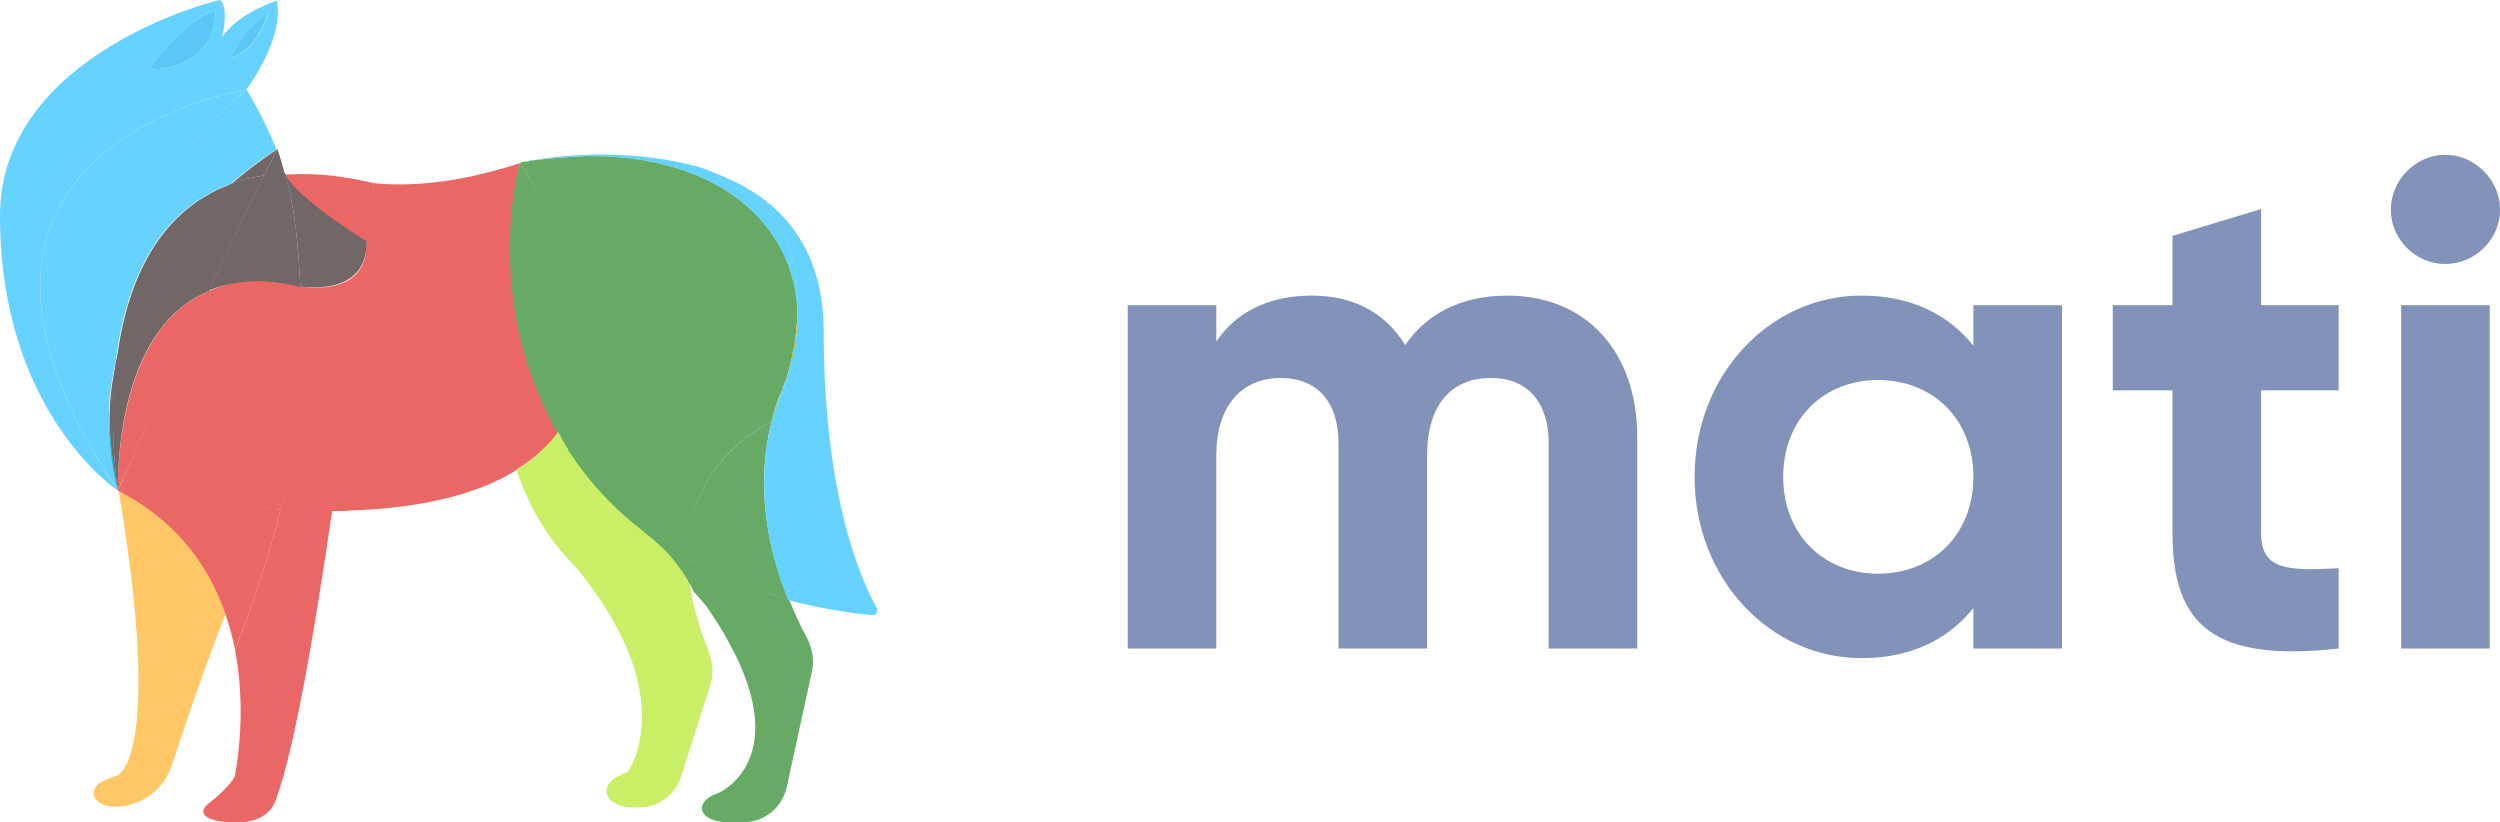 <?xml version="1.0" encoding="UTF-8"?> <svg xmlns="http://www.w3.org/2000/svg" width="76" height="25" viewBox="0 0 76 25" fill="none"> <path d="M45.827 8.986C44.407 8.986 43.363 9.549 42.716 10.489C42.132 9.528 41.172 8.986 39.877 8.986C38.541 8.986 37.56 9.507 36.976 10.384V9.278H34.283V19.715H36.976V13.849C36.976 12.284 37.79 11.491 38.938 11.491C40.065 11.491 40.691 12.242 40.691 13.474V19.715H43.384V13.849C43.384 12.284 44.136 11.491 45.325 11.491C46.453 11.491 47.079 12.242 47.079 13.474V19.715H49.772V13.286C49.772 10.676 48.206 8.986 45.827 8.986Z" fill="#8392B8"></path> <path d="M59.991 9.278V10.509C59.24 9.57 58.112 8.986 56.589 8.986C53.812 8.986 51.516 11.386 51.516 14.496C51.516 17.607 53.812 20.007 56.589 20.007C58.112 20.007 59.24 19.423 59.991 18.483V19.715H62.684V9.278H59.991ZM57.09 17.44C55.441 17.44 54.209 16.25 54.209 14.496C54.209 12.743 55.441 11.553 57.09 11.553C58.76 11.553 59.991 12.743 59.991 14.496C59.991 16.25 58.76 17.44 57.09 17.44Z" fill="#8392B8"></path> <path d="M71.096 11.866V9.278H68.737V6.355L66.044 7.17V9.278H64.228V11.866H66.044V16.208C66.044 19.026 67.318 20.133 71.096 19.715V17.273C69.551 17.356 68.737 17.335 68.737 16.208V11.866H71.096Z" fill="#8392B8"></path> <path d="M74.331 8.025C75.249 8.025 76.001 7.274 76.001 6.376C76.001 5.479 75.249 4.706 74.331 4.706C73.433 4.706 72.681 5.479 72.681 6.376C72.681 7.274 73.433 8.025 74.331 8.025ZM72.995 19.715H75.687V9.278H72.995V19.715Z" fill="#8392B8"></path> <path d="M23.942 11.471C24.082 10.905 24.223 10.244 24.27 9.536C24.27 10.15 24.152 10.81 23.942 11.471Z" fill="#00AB62"></path> <path d="M3.584 14.917C3.396 14.209 3.326 13.524 3.326 12.887C3.396 14.091 3.584 14.87 3.584 14.917Z" fill="#00B4FF"></path> <path d="M3.584 14.917C3.56 14.87 3.373 14.091 3.326 12.887V12.864C3.326 12.203 3.396 11.589 3.537 10.999C3.303 13.005 3.56 14.775 3.584 14.917Z" fill="#706766"></path> <path d="M7.013 18.275C6.303 20.039 5.635 22.009 5.228 23.256C4.983 24.008 4.285 24.523 3.495 24.523C2.799 24.523 2.586 23.949 3.235 23.696C3.413 23.627 3.54 23.585 3.558 23.58C3.56 23.579 3.56 23.579 3.562 23.578C3.621 23.556 4.96 22.951 3.607 14.917C5.879 16.097 6.685 16.504 7.013 18.275Z" fill="#FFC766"></path> <path d="M3.584 14.917C3.396 14.209 3.326 13.524 3.326 12.887C3.396 14.091 3.584 14.87 3.584 14.917Z" fill="#FFA200"></path> <path d="M8.529 15.483C7.1 15.412 5.328 15.527 3.586 14.917C3.656 14.775 4.802 12.084 6.325 8.851C7.051 8.568 8.011 8.238 9.134 8.686C9.134 8.686 9.113 8.712 9.183 8.736C9.465 10.915 9.133 13.255 8.529 15.483Z" fill="#EA6766"></path> <path d="M8.529 15.483C8.154 17.041 7.638 18.504 7.146 19.755C6.795 17.985 5.858 16.073 3.586 14.917C5.46 15.247 7.1 15.412 8.529 15.483Z" fill="#EA6766"></path> <path d="M10.097 15.531C9.562 19.224 8.935 22.853 8.378 24.339C8.206 24.8 7.745 24.996 7.253 24.996H7.083C6.412 24.996 5.86 24.776 6.399 24.378C6.596 24.232 7.108 23.779 7.151 23.538C7.27 22.868 7.456 21.376 7.145 19.756C7.637 18.505 8.152 17.042 8.527 15.484C9.089 15.531 9.605 15.531 10.097 15.531Z" fill="#EA6766"></path> <path d="M11.359 5.566C10.937 5.471 10.562 5.401 10.188 5.353C9.625 5.283 9.11 5.283 8.642 5.306C8.642 5.306 8.642 5.33 8.665 5.33C9.04 6.085 11.148 7.383 11.148 7.383C11.148 8.941 9.553 8.758 9.132 8.711C9.272 11.024 9.029 13.449 8.513 15.55C9.076 15.573 10.096 15.544 10.588 15.521C11.291 10.588 11.382 5.566 11.359 5.566C11.382 5.566 11.382 5.566 11.359 5.566Z" fill="#EA6766"></path> <path d="M6.347 8.851C4.825 12.085 3.653 14.776 3.583 14.917C3.583 14.681 3.489 10.008 6.347 8.851Z" fill="#EA6766"></path> <path d="M8.645 5.264C8.434 5.288 8.223 5.311 8.036 5.335C8.153 5.075 8.293 4.816 8.434 4.532C8.504 4.721 8.645 5.217 8.645 5.264Z" fill="#706766"></path> <path d="M8.435 4.532C8.294 4.792 8.177 5.052 8.036 5.335C7.685 5.382 7.334 5.477 7.029 5.595C7.826 4.91 8.435 4.532 8.435 4.532Z" fill="#706766"></path> <path d="M11.151 7.341C11.151 8.899 9.554 8.758 9.132 8.711C9.062 7.531 8.996 6.444 8.668 5.287C9.02 6.043 11.151 7.341 11.151 7.341Z" fill="#706766"></path> <path d="M7.028 5.595C5.787 6.657 4.123 8.522 3.538 11.024C3.795 8.876 4.639 6.468 7.028 5.595Z" fill="#706766"></path> <path d="M8.035 5.334C7.449 6.515 6.887 7.718 6.348 8.851C3.467 10.008 3.584 14.681 3.584 14.917C3.56 14.776 3.303 13.005 3.513 11.023C4.099 8.497 5.786 6.656 7.004 5.594C7.332 5.476 7.683 5.382 8.035 5.334Z" fill="#706766"></path> <path d="M9.134 8.712C9.064 8.712 9.06 8.712 9.06 8.712C7.935 8.428 7.077 8.545 6.35 8.828C6.889 7.695 7.451 6.491 8.037 5.311C8.224 5.287 8.435 5.264 8.646 5.24C8.646 5.24 8.646 5.264 8.669 5.264C8.997 6.444 9.064 7.555 9.134 8.712Z" fill="#706766"></path> <path d="M21.536 19.789C21.67 20.12 21.702 20.489 21.593 20.83L20.704 23.609C20.526 24.168 20.006 24.547 19.42 24.547H19.283C18.396 24.547 18.1 23.885 18.916 23.536C19.02 23.492 19.085 23.467 19.085 23.467C19.085 23.467 20.77 21.174 17.476 17.206C16.633 16.38 16.071 15.365 15.696 14.28C16.235 13.949 16.673 13.493 16.978 13.092C17.071 13.28 17.233 13.458 17.275 13.661C17.298 13.684 17.349 13.713 17.349 13.76C17.864 14.562 18.511 15.303 19.378 15.987C20.034 16.506 20.539 17.027 20.937 17.546C21.052 18.468 21.334 19.289 21.536 19.789Z" fill="#CAEE66"></path> <path d="M16.937 13.123C17.031 13.312 17.148 13.477 17.242 13.666C17.148 13.477 17.031 13.312 16.937 13.123C16.328 12.037 15.906 10.739 15.719 9.181C15.883 10.432 16.234 11.801 16.937 13.123Z" fill="#A6E200"></path> <path d="M23.918 11.495C23.731 12.132 23.544 12.604 23.473 12.769C23.544 12.462 23.661 12.155 23.778 11.849C23.848 11.731 23.895 11.613 23.918 11.495Z" fill="#A6E200"></path> <path d="M24.245 9.512C24.175 6.845 21.856 4.697 17.826 4.744C17.92 4.744 18.014 4.744 18.108 4.744C18.248 4.744 18.389 4.744 18.553 4.744C19.607 4.744 20.474 4.886 21.176 5.098H21.2C23.753 5.877 24.315 7.789 24.245 9.512Z" fill="#A6E200"></path> <path d="M24.509 19.349C24.687 19.676 24.762 20.057 24.682 20.421L23.915 23.935C23.779 24.555 23.231 24.996 22.597 24.996H22.132C21.276 24.996 21.021 24.402 21.825 24.11C21.845 24.103 21.855 24.099 21.855 24.099C21.855 24.099 24.883 22.794 20.918 17.669C20.895 17.48 20.918 17.183 20.918 16.995C21.973 17.585 23.05 17.962 23.987 18.222C24.171 18.69 24.359 19.072 24.509 19.349Z" fill="#66AA66"></path> <path d="M21.106 18.005C20.566 16.926 20.004 16.522 19.372 16.003C18.505 15.318 17.849 14.54 17.31 13.737C18.294 15.224 20.431 15.78 20.918 17.018C20.918 17.207 22.859 20.028 21.106 18.005Z" fill="#66AA66"></path> <path d="M23.963 18.222C23.026 17.962 21.948 17.584 20.894 16.994C20.894 15.555 21.433 13.902 23.448 12.817C23.448 12.817 23.448 12.793 23.471 12.77C22.909 14.894 23.424 16.9 23.963 18.222Z" fill="#66AA66"></path> <path d="M24.245 9.512C24.221 10.244 24.081 10.905 23.917 11.471C23.917 11.471 23.917 11.471 23.917 11.495C23.87 11.613 23.823 11.731 23.776 11.849C23.636 12.155 23.542 12.462 23.472 12.769C23.448 12.816 23.448 12.816 23.448 12.816C21.434 13.902 20.895 15.554 20.918 17.018C19.607 16.286 18.295 15.247 17.311 13.737C17.287 13.713 17.264 13.69 17.264 13.642C17.147 13.477 17.053 13.288 16.959 13.1C19.161 9.984 15.813 4.949 15.813 4.949C15.813 4.949 15.882 4.909 15.999 4.909C16.022 4.909 16.069 4.909 16.093 4.886C16.702 4.815 17.264 4.768 17.803 4.744H17.826C21.855 4.697 24.174 6.845 24.245 9.512Z" fill="#66AA66"></path> <path d="M15.719 14.28C14.547 15.012 12.767 15.507 10.12 15.531C10.846 10.574 11.36 5.568 11.36 5.568C12.507 5.686 14.009 5.547 15.812 4.957C15.719 5.216 14.337 10.244 15.719 14.28Z" fill="#EA6766"></path> <path d="M16.976 13.116C16.672 13.541 16.228 13.949 15.689 14.279C14.307 10.243 15.718 5.234 15.788 4.974C15.765 5.139 15.414 6.892 15.695 9.134V9.158C15.905 10.739 16.391 12.03 16.976 13.116Z" fill="#EA6766"></path> <path d="M15.598 9.089C15.317 6.823 15.739 5.123 15.813 4.949C15.813 4.949 19.394 10.267 16.927 13.141C16.341 12.055 15.785 10.647 15.598 9.089Z" fill="#66AA66"></path> <path d="M23.801 11.825C23.848 11.707 23.895 11.589 23.942 11.471C23.754 12.108 23.567 12.58 23.496 12.745C23.567 12.462 23.66 12.155 23.801 11.825Z" fill="#66D2FF"></path> <path d="M24.247 9.536C24.27 10.15 24.153 10.81 23.919 11.471C24.082 10.928 24.223 10.244 24.247 9.536Z" fill="#FFBD00"></path> <path d="M26.654 18.484C26.71 18.582 26.635 18.709 26.523 18.699C26.075 18.661 25.122 18.55 23.965 18.246C23.426 16.924 22.91 14.918 23.473 12.77C23.543 12.605 23.73 12.133 23.918 11.495C23.918 11.495 23.918 11.495 23.918 11.472C24.152 10.811 24.246 10.15 24.246 9.536V9.513C24.316 7.79 23.754 5.878 21.2 5.099C23.215 5.666 25.042 7.035 25.042 10.103C25.042 15.197 26.234 17.744 26.654 18.484Z" fill="#66D2FF"></path> <path d="M24.244 9.512C24.173 6.845 21.854 4.697 17.825 4.744H17.802C17.286 4.768 16.701 4.815 16.092 4.886C16.185 4.862 16.279 4.862 16.396 4.839C16.443 4.839 16.466 4.839 16.513 4.815C16.56 4.815 16.63 4.815 16.701 4.791C16.841 4.768 17.005 4.768 17.193 4.744C17.263 4.744 17.333 4.744 17.403 4.721C17.45 4.721 17.474 4.721 17.52 4.721C17.708 4.721 17.895 4.697 18.083 4.697C18.223 4.697 18.364 4.697 18.528 4.697C19.348 4.721 20.285 4.815 21.151 5.051H21.175C23.752 5.877 24.314 7.789 24.244 9.512Z" fill="#66D2FF"></path> <path fill-rule="evenodd" clip-rule="evenodd" d="M8.41 0.024C8.41 0.024 7.262 0.378 6.747 1.133C6.77 1.062 6.957 0.26 6.7 0C6.676 -0.023 0 1.605 0 6.562C0 12.439 3.444 14.823 3.584 14.917C-3.268 4.7 6.899 2.829 7.496 2.719L7.499 2.719L7.504 2.728C3.606 5.913 3.186 10.342 3.303 12.887C3.303 12.226 3.373 11.613 3.514 11.023C3.772 8.875 4.615 6.467 7.004 5.594C7.801 4.91 8.386 4.556 8.386 4.556H8.41C8.125 3.806 7.575 2.849 7.504 2.728L7.52 2.715C7.516 2.715 7.509 2.717 7.499 2.719L7.496 2.715C7.496 2.715 8.668 1.157 8.41 0.024ZM4.521 2.124C4.521 2.124 5.482 0.685 6.536 0.307C6.559 0.307 6.723 2.03 4.521 2.124ZM8.152 0.449C7.356 0.873 7.051 1.747 7.051 1.747C7.704 1.567 8.023 0.766 8.12 0.52C8.138 0.475 8.149 0.449 8.152 0.449Z" fill="#66D2FF"></path> <path d="M3.328 12.887C3.328 13.548 3.421 14.209 3.585 14.917C-3.396 4.508 7.286 2.762 7.521 2.714C3.632 5.901 3.187 10.314 3.328 12.887Z" fill="#66D2FF"></path> <path d="M3.584 14.917C3.396 14.209 3.326 13.524 3.326 12.887C3.396 14.091 3.584 14.87 3.584 14.917Z" fill="#00B4FF"></path> <path d="M4.52 2.124C4.52 2.124 5.48 0.685 6.534 0.307C6.558 0.307 6.722 2.03 4.52 2.124Z" fill="#5AC8F6"></path> <path d="M8.129 0.448C8.129 0.448 7.801 1.557 7.028 1.746C7.051 1.746 7.356 0.873 8.129 0.448Z" fill="#5AC8F6"></path> </svg> 